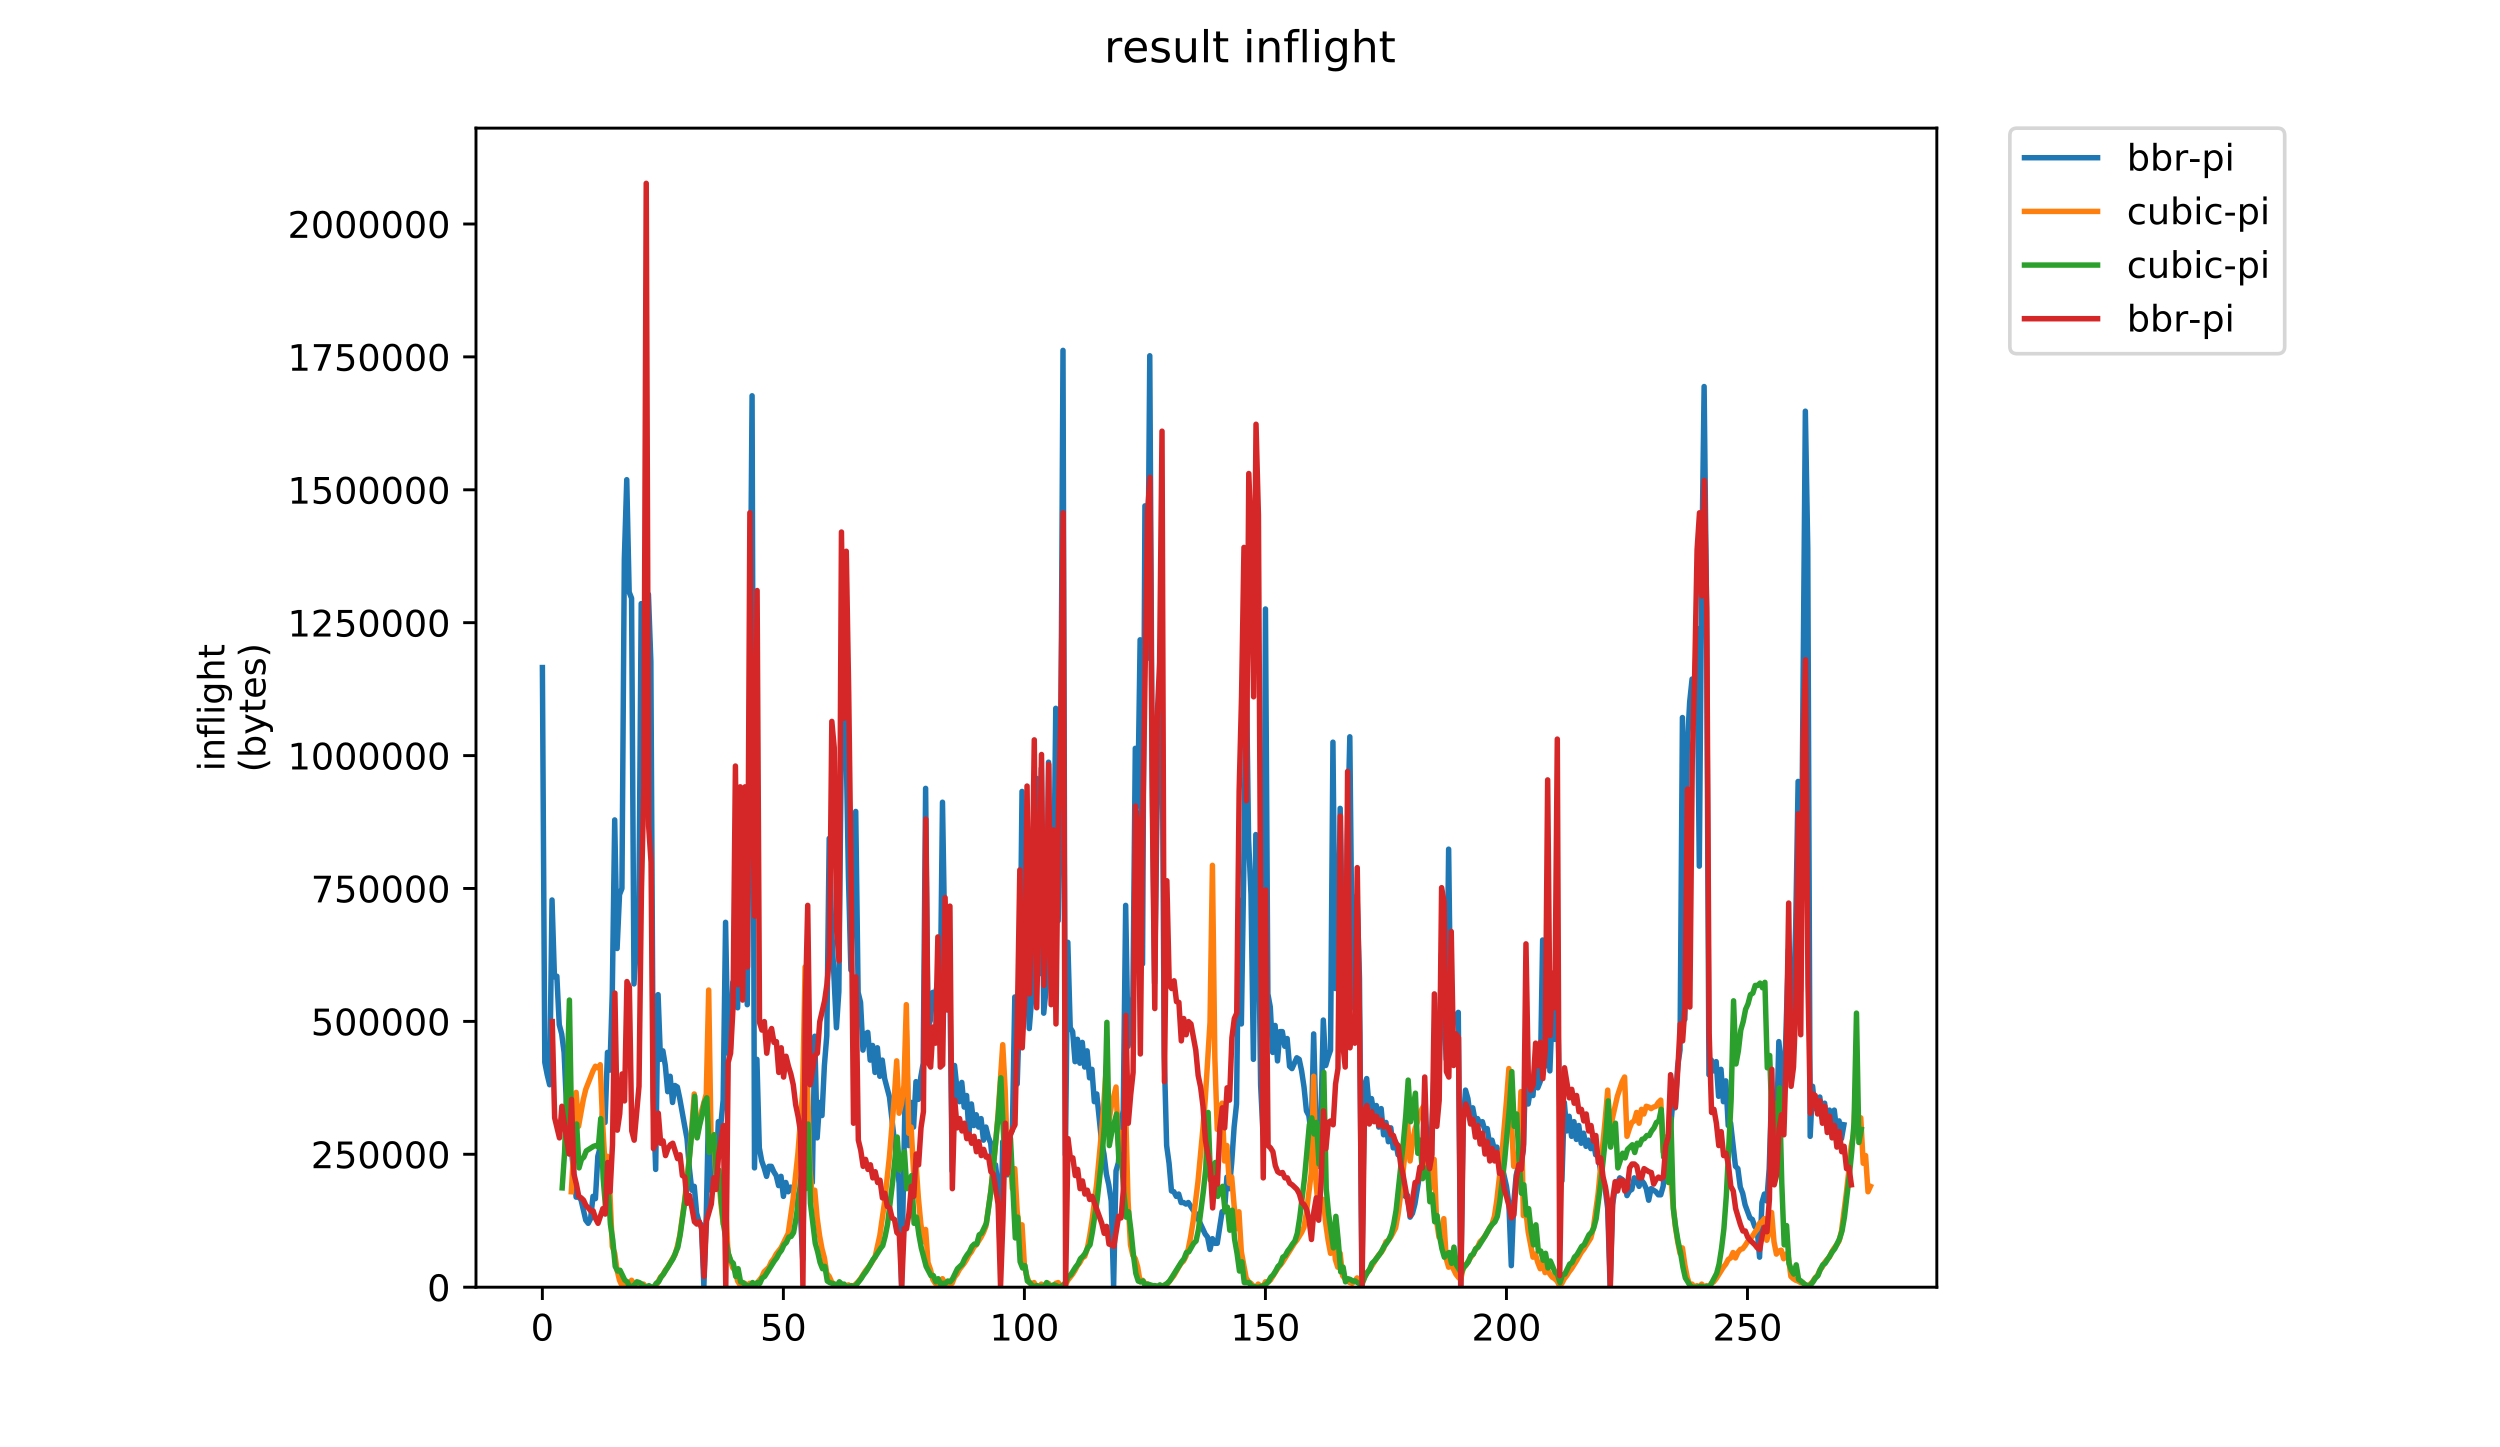 <?xml version="1.0" encoding="utf-8" standalone="no"?>
<!DOCTYPE svg PUBLIC "-//W3C//DTD SVG 1.1//EN"
  "http://www.w3.org/Graphics/SVG/1.1/DTD/svg11.dtd">
<!-- Created with matplotlib (https://matplotlib.org/) -->
<svg height="396pt" version="1.1" viewBox="0 0 684 396" width="684pt" xmlns="http://www.w3.org/2000/svg" xmlns:xlink="http://www.w3.org/1999/xlink">
 <defs>
  <style type="text/css">
*{stroke-linecap:butt;stroke-linejoin:round;}
  </style>
 </defs>
 <g id="figure_1">
  <g id="patch_1">
   <path d="M 0 396 
L 684 396 
L 684 0 
L 0 0 
z
" style="fill:#ffffff;"/>
  </g>
  <g id="axes_1">
   <g id="patch_2">
    <path d="M 130.23 352.174 
L 529.913 352.174 
L 529.913 35.062 
L 130.23 35.062 
z
" style="fill:#ffffff;"/>
   </g>
   <g id="matplotlib.axis_1">
    <g id="xtick_1">
     <g id="line2d_1">
      <defs>
       <path d="M 0 0 
L 0 3.5 
" id="m828813e32d" style="stroke:#000000;stroke-width:0.8;"/>
      </defs>
      <g>
       <use style="stroke:#000000;stroke-width:0.8;" x="148.388" xlink:href="#m828813e32d" y="352.174"/>
      </g>
     </g>
     <g id="text_1">
      <!-- 0 -->
      <defs>
       <path d="M 31.781 66.406 
Q 24.172 66.406 20.328 58.906 
Q 16.5 51.422 16.5 36.375 
Q 16.5 21.391 20.328 13.891 
Q 24.172 6.391 31.781 6.391 
Q 39.453 6.391 43.281 13.891 
Q 47.125 21.391 47.125 36.375 
Q 47.125 51.422 43.281 58.906 
Q 39.453 66.406 31.781 66.406 
z
M 31.781 74.219 
Q 44.047 74.219 50.516 64.516 
Q 56.984 54.828 56.984 36.375 
Q 56.984 17.969 50.516 8.266 
Q 44.047 -1.422 31.781 -1.422 
Q 19.531 -1.422 13.062 8.266 
Q 6.594 17.969 6.594 36.375 
Q 6.594 54.828 13.062 64.516 
Q 19.531 74.219 31.781 74.219 
z
" id="DejaVuSans-48"/>
      </defs>
      <g transform="translate(145.207 366.773)scale(0.1 -0.1)">
       <use xlink:href="#DejaVuSans-48"/>
      </g>
     </g>
    </g>
    <g id="xtick_2">
     <g id="line2d_2">
      <g>
       <use style="stroke:#000000;stroke-width:0.8;" x="214.332" xlink:href="#m828813e32d" y="352.174"/>
      </g>
     </g>
     <g id="text_2">
      <!-- 50 -->
      <defs>
       <path d="M 10.797 72.906 
L 49.516 72.906 
L 49.516 64.594 
L 19.828 64.594 
L 19.828 46.734 
Q 21.969 47.469 24.109 47.828 
Q 26.266 48.188 28.422 48.188 
Q 40.625 48.188 47.75 41.5 
Q 54.891 34.812 54.891 23.391 
Q 54.891 11.625 47.562 5.094 
Q 40.234 -1.422 26.906 -1.422 
Q 22.312 -1.422 17.547 -0.641 
Q 12.797 0.141 7.719 1.703 
L 7.719 11.625 
Q 12.109 9.234 16.797 8.062 
Q 21.484 6.891 26.703 6.891 
Q 35.156 6.891 40.078 11.328 
Q 45.016 15.766 45.016 23.391 
Q 45.016 31 40.078 35.438 
Q 35.156 39.891 26.703 39.891 
Q 22.75 39.891 18.812 39.016 
Q 14.891 38.141 10.797 36.281 
z
" id="DejaVuSans-53"/>
      </defs>
      <g transform="translate(207.97 366.773)scale(0.1 -0.1)">
       <use xlink:href="#DejaVuSans-53"/>
       <use x="63.623" xlink:href="#DejaVuSans-48"/>
      </g>
     </g>
    </g>
    <g id="xtick_3">
     <g id="line2d_3">
      <g>
       <use style="stroke:#000000;stroke-width:0.8;" x="280.276" xlink:href="#m828813e32d" y="352.174"/>
      </g>
     </g>
     <g id="text_3">
      <!-- 100 -->
      <defs>
       <path d="M 12.406 8.297 
L 28.516 8.297 
L 28.516 63.922 
L 10.984 60.406 
L 10.984 69.391 
L 28.422 72.906 
L 38.281 72.906 
L 38.281 8.297 
L 54.391 8.297 
L 54.391 0 
L 12.406 0 
z
" id="DejaVuSans-49"/>
      </defs>
      <g transform="translate(270.732 366.773)scale(0.1 -0.1)">
       <use xlink:href="#DejaVuSans-49"/>
       <use x="63.623" xlink:href="#DejaVuSans-48"/>
       <use x="127.246" xlink:href="#DejaVuSans-48"/>
      </g>
     </g>
    </g>
    <g id="xtick_4">
     <g id="line2d_4">
      <g>
       <use style="stroke:#000000;stroke-width:0.8;" x="346.22" xlink:href="#m828813e32d" y="352.174"/>
      </g>
     </g>
     <g id="text_4">
      <!-- 150 -->
      <g transform="translate(336.676 366.773)scale(0.1 -0.1)">
       <use xlink:href="#DejaVuSans-49"/>
       <use x="63.623" xlink:href="#DejaVuSans-53"/>
       <use x="127.246" xlink:href="#DejaVuSans-48"/>
      </g>
     </g>
    </g>
    <g id="xtick_5">
     <g id="line2d_5">
      <g>
       <use style="stroke:#000000;stroke-width:0.8;" x="412.164" xlink:href="#m828813e32d" y="352.174"/>
      </g>
     </g>
     <g id="text_5">
      <!-- 200 -->
      <defs>
       <path d="M 19.188 8.297 
L 53.609 8.297 
L 53.609 0 
L 7.328 0 
L 7.328 8.297 
Q 12.938 14.109 22.625 23.891 
Q 32.328 33.688 34.812 36.531 
Q 39.547 41.844 41.422 45.531 
Q 43.312 49.219 43.312 52.781 
Q 43.312 58.594 39.234 62.25 
Q 35.156 65.922 28.609 65.922 
Q 23.969 65.922 18.812 64.312 
Q 13.672 62.703 7.812 59.422 
L 7.812 69.391 
Q 13.766 71.781 18.938 73 
Q 24.125 74.219 28.422 74.219 
Q 39.75 74.219 46.484 68.547 
Q 53.219 62.891 53.219 53.422 
Q 53.219 48.922 51.531 44.891 
Q 49.859 40.875 45.406 35.406 
Q 44.188 33.984 37.641 27.219 
Q 31.109 20.453 19.188 8.297 
z
" id="DejaVuSans-50"/>
      </defs>
      <g transform="translate(402.62 366.773)scale(0.1 -0.1)">
       <use xlink:href="#DejaVuSans-50"/>
       <use x="63.623" xlink:href="#DejaVuSans-48"/>
       <use x="127.246" xlink:href="#DejaVuSans-48"/>
      </g>
     </g>
    </g>
    <g id="xtick_6">
     <g id="line2d_6">
      <g>
       <use style="stroke:#000000;stroke-width:0.8;" x="478.108" xlink:href="#m828813e32d" y="352.174"/>
      </g>
     </g>
     <g id="text_6">
      <!-- 250 -->
      <g transform="translate(468.564 366.773)scale(0.1 -0.1)">
       <use xlink:href="#DejaVuSans-50"/>
       <use x="63.623" xlink:href="#DejaVuSans-53"/>
       <use x="127.246" xlink:href="#DejaVuSans-48"/>
      </g>
     </g>
    </g>
   </g>
   <g id="matplotlib.axis_2">
    <g id="ytick_1">
     <g id="line2d_7">
      <defs>
       <path d="M 0 0 
L -3.5 0 
" id="m25e7b6bbd0" style="stroke:#000000;stroke-width:0.8;"/>
      </defs>
      <g>
       <use style="stroke:#000000;stroke-width:0.8;" x="130.23" xlink:href="#m25e7b6bbd0" y="352.174"/>
      </g>
     </g>
     <g id="text_7">
      <!-- 0 -->
      <g transform="translate(116.868 355.973)scale(0.1 -0.1)">
       <use xlink:href="#DejaVuSans-48"/>
      </g>
     </g>
    </g>
    <g id="ytick_2">
     <g id="line2d_8">
      <g>
       <use style="stroke:#000000;stroke-width:0.8;" x="130.23" xlink:href="#m25e7b6bbd0" y="315.812"/>
      </g>
     </g>
     <g id="text_8">
      <!-- 250000 -->
      <g transform="translate(85.055 319.612)scale(0.1 -0.1)">
       <use xlink:href="#DejaVuSans-50"/>
       <use x="63.623" xlink:href="#DejaVuSans-53"/>
       <use x="127.246" xlink:href="#DejaVuSans-48"/>
       <use x="190.869" xlink:href="#DejaVuSans-48"/>
       <use x="254.492" xlink:href="#DejaVuSans-48"/>
       <use x="318.115" xlink:href="#DejaVuSans-48"/>
      </g>
     </g>
    </g>
    <g id="ytick_3">
     <g id="line2d_9">
      <g>
       <use style="stroke:#000000;stroke-width:0.8;" x="130.23" xlink:href="#m25e7b6bbd0" y="279.451"/>
      </g>
     </g>
     <g id="text_9">
      <!-- 500000 -->
      <g transform="translate(85.055 283.25)scale(0.1 -0.1)">
       <use xlink:href="#DejaVuSans-53"/>
       <use x="63.623" xlink:href="#DejaVuSans-48"/>
       <use x="127.246" xlink:href="#DejaVuSans-48"/>
       <use x="190.869" xlink:href="#DejaVuSans-48"/>
       <use x="254.492" xlink:href="#DejaVuSans-48"/>
       <use x="318.115" xlink:href="#DejaVuSans-48"/>
      </g>
     </g>
    </g>
    <g id="ytick_4">
     <g id="line2d_10">
      <g>
       <use style="stroke:#000000;stroke-width:0.8;" x="130.23" xlink:href="#m25e7b6bbd0" y="243.089"/>
      </g>
     </g>
     <g id="text_10">
      <!-- 750000 -->
      <defs>
       <path d="M 8.203 72.906 
L 55.078 72.906 
L 55.078 68.703 
L 28.609 0 
L 18.312 0 
L 43.219 64.594 
L 8.203 64.594 
z
" id="DejaVuSans-55"/>
      </defs>
      <g transform="translate(85.055 246.888)scale(0.1 -0.1)">
       <use xlink:href="#DejaVuSans-55"/>
       <use x="63.623" xlink:href="#DejaVuSans-53"/>
       <use x="127.246" xlink:href="#DejaVuSans-48"/>
       <use x="190.869" xlink:href="#DejaVuSans-48"/>
       <use x="254.492" xlink:href="#DejaVuSans-48"/>
       <use x="318.115" xlink:href="#DejaVuSans-48"/>
      </g>
     </g>
    </g>
    <g id="ytick_5">
     <g id="line2d_11">
      <g>
       <use style="stroke:#000000;stroke-width:0.8;" x="130.23" xlink:href="#m25e7b6bbd0" y="206.727"/>
      </g>
     </g>
     <g id="text_11">
      <!-- 1000000 -->
      <g transform="translate(78.693 210.526)scale(0.1 -0.1)">
       <use xlink:href="#DejaVuSans-49"/>
       <use x="63.623" xlink:href="#DejaVuSans-48"/>
       <use x="127.246" xlink:href="#DejaVuSans-48"/>
       <use x="190.869" xlink:href="#DejaVuSans-48"/>
       <use x="254.492" xlink:href="#DejaVuSans-48"/>
       <use x="318.115" xlink:href="#DejaVuSans-48"/>
       <use x="381.738" xlink:href="#DejaVuSans-48"/>
      </g>
     </g>
    </g>
    <g id="ytick_6">
     <g id="line2d_12">
      <g>
       <use style="stroke:#000000;stroke-width:0.8;" x="130.23" xlink:href="#m25e7b6bbd0" y="170.365"/>
      </g>
     </g>
     <g id="text_12">
      <!-- 1250000 -->
      <g transform="translate(78.693 174.164)scale(0.1 -0.1)">
       <use xlink:href="#DejaVuSans-49"/>
       <use x="63.623" xlink:href="#DejaVuSans-50"/>
       <use x="127.246" xlink:href="#DejaVuSans-53"/>
       <use x="190.869" xlink:href="#DejaVuSans-48"/>
       <use x="254.492" xlink:href="#DejaVuSans-48"/>
       <use x="318.115" xlink:href="#DejaVuSans-48"/>
       <use x="381.738" xlink:href="#DejaVuSans-48"/>
      </g>
     </g>
    </g>
    <g id="ytick_7">
     <g id="line2d_13">
      <g>
       <use style="stroke:#000000;stroke-width:0.8;" x="130.23" xlink:href="#m25e7b6bbd0" y="134.003"/>
      </g>
     </g>
     <g id="text_13">
      <!-- 1500000 -->
      <g transform="translate(78.693 137.803)scale(0.1 -0.1)">
       <use xlink:href="#DejaVuSans-49"/>
       <use x="63.623" xlink:href="#DejaVuSans-53"/>
       <use x="127.246" xlink:href="#DejaVuSans-48"/>
       <use x="190.869" xlink:href="#DejaVuSans-48"/>
       <use x="254.492" xlink:href="#DejaVuSans-48"/>
       <use x="318.115" xlink:href="#DejaVuSans-48"/>
       <use x="381.738" xlink:href="#DejaVuSans-48"/>
      </g>
     </g>
    </g>
    <g id="ytick_8">
     <g id="line2d_14">
      <g>
       <use style="stroke:#000000;stroke-width:0.8;" x="130.23" xlink:href="#m25e7b6bbd0" y="97.642"/>
      </g>
     </g>
     <g id="text_14">
      <!-- 1750000 -->
      <g transform="translate(78.693 101.441)scale(0.1 -0.1)">
       <use xlink:href="#DejaVuSans-49"/>
       <use x="63.623" xlink:href="#DejaVuSans-55"/>
       <use x="127.246" xlink:href="#DejaVuSans-53"/>
       <use x="190.869" xlink:href="#DejaVuSans-48"/>
       <use x="254.492" xlink:href="#DejaVuSans-48"/>
       <use x="318.115" xlink:href="#DejaVuSans-48"/>
       <use x="381.738" xlink:href="#DejaVuSans-48"/>
      </g>
     </g>
    </g>
    <g id="ytick_9">
     <g id="line2d_15">
      <g>
       <use style="stroke:#000000;stroke-width:0.8;" x="130.23" xlink:href="#m25e7b6bbd0" y="61.28"/>
      </g>
     </g>
     <g id="text_15">
      <!-- 2000000 -->
      <g transform="translate(78.693 65.079)scale(0.1 -0.1)">
       <use xlink:href="#DejaVuSans-50"/>
       <use x="63.623" xlink:href="#DejaVuSans-48"/>
       <use x="127.246" xlink:href="#DejaVuSans-48"/>
       <use x="190.869" xlink:href="#DejaVuSans-48"/>
       <use x="254.492" xlink:href="#DejaVuSans-48"/>
       <use x="318.115" xlink:href="#DejaVuSans-48"/>
       <use x="381.738" xlink:href="#DejaVuSans-48"/>
      </g>
     </g>
    </g>
    <g id="text_16">
     <!-- inflight -->
     <defs>
      <path d="M 9.422 54.688 
L 18.406 54.688 
L 18.406 0 
L 9.422 0 
z
M 9.422 75.984 
L 18.406 75.984 
L 18.406 64.594 
L 9.422 64.594 
z
" id="DejaVuSans-105"/>
      <path d="M 54.891 33.016 
L 54.891 0 
L 45.906 0 
L 45.906 32.719 
Q 45.906 40.484 42.875 44.328 
Q 39.844 48.188 33.797 48.188 
Q 26.516 48.188 22.312 43.547 
Q 18.109 38.922 18.109 30.906 
L 18.109 0 
L 9.078 0 
L 9.078 54.688 
L 18.109 54.688 
L 18.109 46.188 
Q 21.344 51.125 25.703 53.562 
Q 30.078 56 35.797 56 
Q 45.219 56 50.047 50.172 
Q 54.891 44.344 54.891 33.016 
z
" id="DejaVuSans-110"/>
      <path d="M 37.109 75.984 
L 37.109 68.5 
L 28.516 68.5 
Q 23.688 68.5 21.797 66.547 
Q 19.922 64.594 19.922 59.516 
L 19.922 54.688 
L 34.719 54.688 
L 34.719 47.703 
L 19.922 47.703 
L 19.922 0 
L 10.891 0 
L 10.891 47.703 
L 2.297 47.703 
L 2.297 54.688 
L 10.891 54.688 
L 10.891 58.5 
Q 10.891 67.625 15.141 71.797 
Q 19.391 75.984 28.609 75.984 
z
" id="DejaVuSans-102"/>
      <path d="M 9.422 75.984 
L 18.406 75.984 
L 18.406 0 
L 9.422 0 
z
" id="DejaVuSans-108"/>
      <path d="M 45.406 27.984 
Q 45.406 37.75 41.375 43.109 
Q 37.359 48.484 30.078 48.484 
Q 22.859 48.484 18.828 43.109 
Q 14.797 37.75 14.797 27.984 
Q 14.797 18.266 18.828 12.891 
Q 22.859 7.516 30.078 7.516 
Q 37.359 7.516 41.375 12.891 
Q 45.406 18.266 45.406 27.984 
z
M 54.391 6.781 
Q 54.391 -7.172 48.188 -13.984 
Q 42 -20.797 29.203 -20.797 
Q 24.469 -20.797 20.266 -20.094 
Q 16.062 -19.391 12.109 -17.922 
L 12.109 -9.188 
Q 16.062 -11.328 19.922 -12.344 
Q 23.781 -13.375 27.781 -13.375 
Q 36.625 -13.375 41.016 -8.766 
Q 45.406 -4.156 45.406 5.172 
L 45.406 9.625 
Q 42.625 4.781 38.281 2.391 
Q 33.938 0 27.875 0 
Q 17.828 0 11.672 7.656 
Q 5.516 15.328 5.516 27.984 
Q 5.516 40.672 11.672 48.328 
Q 17.828 56 27.875 56 
Q 33.938 56 38.281 53.609 
Q 42.625 51.219 45.406 46.391 
L 45.406 54.688 
L 54.391 54.688 
z
" id="DejaVuSans-103"/>
      <path d="M 54.891 33.016 
L 54.891 0 
L 45.906 0 
L 45.906 32.719 
Q 45.906 40.484 42.875 44.328 
Q 39.844 48.188 33.797 48.188 
Q 26.516 48.188 22.312 43.547 
Q 18.109 38.922 18.109 30.906 
L 18.109 0 
L 9.078 0 
L 9.078 75.984 
L 18.109 75.984 
L 18.109 46.188 
Q 21.344 51.125 25.703 53.562 
Q 30.078 56 35.797 56 
Q 45.219 56 50.047 50.172 
Q 54.891 44.344 54.891 33.016 
z
" id="DejaVuSans-104"/>
      <path d="M 18.312 70.219 
L 18.312 54.688 
L 36.812 54.688 
L 36.812 47.703 
L 18.312 47.703 
L 18.312 18.016 
Q 18.312 11.328 20.141 9.422 
Q 21.969 7.516 27.594 7.516 
L 36.812 7.516 
L 36.812 0 
L 27.594 0 
Q 17.188 0 13.234 3.875 
Q 9.281 7.766 9.281 18.016 
L 9.281 47.703 
L 2.688 47.703 
L 2.688 54.688 
L 9.281 54.688 
L 9.281 70.219 
z
" id="DejaVuSans-116"/>
     </defs>
     <g transform="translate(61.415 211.018)rotate(-90)scale(0.1 -0.1)">
      <use xlink:href="#DejaVuSans-105"/>
      <use x="27.783" xlink:href="#DejaVuSans-110"/>
      <use x="91.162" xlink:href="#DejaVuSans-102"/>
      <use x="126.367" xlink:href="#DejaVuSans-108"/>
      <use x="154.15" xlink:href="#DejaVuSans-105"/>
      <use x="181.934" xlink:href="#DejaVuSans-103"/>
      <use x="245.41" xlink:href="#DejaVuSans-104"/>
      <use x="308.789" xlink:href="#DejaVuSans-116"/>
     </g>
     <!-- (bytes) -->
     <defs>
      <path d="M 31 75.875 
Q 24.469 64.656 21.281 53.656 
Q 18.109 42.672 18.109 31.391 
Q 18.109 20.125 21.312 9.062 
Q 24.516 -2 31 -13.188 
L 23.188 -13.188 
Q 15.875 -1.703 12.234 9.375 
Q 8.594 20.453 8.594 31.391 
Q 8.594 42.281 12.203 53.312 
Q 15.828 64.359 23.188 75.875 
z
" id="DejaVuSans-40"/>
      <path d="M 48.688 27.297 
Q 48.688 37.203 44.609 42.844 
Q 40.531 48.484 33.406 48.484 
Q 26.266 48.484 22.188 42.844 
Q 18.109 37.203 18.109 27.297 
Q 18.109 17.391 22.188 11.75 
Q 26.266 6.109 33.406 6.109 
Q 40.531 6.109 44.609 11.75 
Q 48.688 17.391 48.688 27.297 
z
M 18.109 46.391 
Q 20.953 51.266 25.266 53.625 
Q 29.594 56 35.594 56 
Q 45.562 56 51.781 48.094 
Q 58.016 40.188 58.016 27.297 
Q 58.016 14.406 51.781 6.484 
Q 45.562 -1.422 35.594 -1.422 
Q 29.594 -1.422 25.266 0.953 
Q 20.953 3.328 18.109 8.203 
L 18.109 0 
L 9.078 0 
L 9.078 75.984 
L 18.109 75.984 
z
" id="DejaVuSans-98"/>
      <path d="M 32.172 -5.078 
Q 28.375 -14.844 24.75 -17.812 
Q 21.141 -20.797 15.094 -20.797 
L 7.906 -20.797 
L 7.906 -13.281 
L 13.188 -13.281 
Q 16.891 -13.281 18.938 -11.516 
Q 21 -9.766 23.484 -3.219 
L 25.094 0.875 
L 2.984 54.688 
L 12.5 54.688 
L 29.594 11.922 
L 46.688 54.688 
L 56.203 54.688 
z
" id="DejaVuSans-121"/>
      <path d="M 56.203 29.594 
L 56.203 25.203 
L 14.891 25.203 
Q 15.484 15.922 20.484 11.062 
Q 25.484 6.203 34.422 6.203 
Q 39.594 6.203 44.453 7.469 
Q 49.312 8.734 54.109 11.281 
L 54.109 2.781 
Q 49.266 0.734 44.188 -0.344 
Q 39.109 -1.422 33.891 -1.422 
Q 20.797 -1.422 13.156 6.188 
Q 5.516 13.812 5.516 26.812 
Q 5.516 40.234 12.766 48.109 
Q 20.016 56 32.328 56 
Q 43.359 56 49.781 48.891 
Q 56.203 41.797 56.203 29.594 
z
M 47.219 32.234 
Q 47.125 39.594 43.094 43.984 
Q 39.062 48.391 32.422 48.391 
Q 24.906 48.391 20.391 44.141 
Q 15.875 39.891 15.188 32.172 
z
" id="DejaVuSans-101"/>
      <path d="M 44.281 53.078 
L 44.281 44.578 
Q 40.484 46.531 36.375 47.5 
Q 32.281 48.484 27.875 48.484 
Q 21.188 48.484 17.844 46.438 
Q 14.5 44.391 14.5 40.281 
Q 14.5 37.156 16.891 35.375 
Q 19.281 33.594 26.516 31.984 
L 29.594 31.297 
Q 39.156 29.25 43.188 25.516 
Q 47.219 21.781 47.219 15.094 
Q 47.219 7.469 41.188 3.016 
Q 35.156 -1.422 24.609 -1.422 
Q 20.219 -1.422 15.453 -0.562 
Q 10.688 0.297 5.422 2 
L 5.422 11.281 
Q 10.406 8.688 15.234 7.391 
Q 20.062 6.109 24.812 6.109 
Q 31.156 6.109 34.562 8.281 
Q 37.984 10.453 37.984 14.406 
Q 37.984 18.062 35.516 20.016 
Q 33.062 21.969 24.703 23.781 
L 21.578 24.516 
Q 13.234 26.266 9.516 29.906 
Q 5.812 33.547 5.812 39.891 
Q 5.812 47.609 11.281 51.797 
Q 16.75 56 26.812 56 
Q 31.781 56 36.172 55.266 
Q 40.578 54.547 44.281 53.078 
z
" id="DejaVuSans-115"/>
      <path d="M 8.016 75.875 
L 15.828 75.875 
Q 23.141 64.359 26.781 53.312 
Q 30.422 42.281 30.422 31.391 
Q 30.422 20.453 26.781 9.375 
Q 23.141 -1.703 15.828 -13.188 
L 8.016 -13.188 
Q 14.5 -2 17.703 9.062 
Q 20.906 20.125 20.906 31.391 
Q 20.906 42.672 17.703 53.656 
Q 14.5 64.656 8.016 75.875 
z
" id="DejaVuSans-41"/>
     </defs>
     <g transform="translate(72.613 211.295)rotate(-90)scale(0.1 -0.1)">
      <use xlink:href="#DejaVuSans-40"/>
      <use x="39.014" xlink:href="#DejaVuSans-98"/>
      <use x="102.49" xlink:href="#DejaVuSans-121"/>
      <use x="161.67" xlink:href="#DejaVuSans-116"/>
      <use x="200.879" xlink:href="#DejaVuSans-101"/>
      <use x="262.402" xlink:href="#DejaVuSans-115"/>
      <use x="314.502" xlink:href="#DejaVuSans-41"/>
     </g>
    </g>
   </g>
   <g id="line2d_16">
    <path clip-path="url(#pf90d8b4032)" d="M 148.398 182.635 
L 149.057 290.677 
L 149.716 294.047 
L 150.376 296.784 
L 151.035 246.239 
L 151.695 267.299 
L 152.354 267.089 
L 153.014 280.357 
L 153.673 282.884 
L 154.333 287.939 
L 154.992 302.471 
L 155.651 313.212 
L 156.311 314.265 
L 157.63 327.533 
L 158.289 327.533 
L 158.949 328.165 
L 160.267 333.851 
L 160.927 334.694 
L 161.586 333.43 
L 162.246 327.322 
L 162.905 327.954 
L 163.565 316.371 
L 164.224 313.844 
L 164.884 303.945 
L 165.543 307.104 
L 166.202 287.939 
L 166.862 292.783 
L 167.521 271.512 
L 168.181 224.335 
L 168.84 259.507 
L 169.5 244.764 
L 170.159 243.079 
L 170.818 152.94 
L 171.478 131.247 
L 172.137 161.996 
L 172.797 163.68 
L 173.456 269.195 
L 174.116 258.664 
L 174.775 250.661 
L 175.435 165.155 
L 176.094 190.638 
L 177.413 162.627 
L 178.072 180.95 
L 178.732 300.154 
L 179.391 319.951 
L 180.051 272.143 
L 180.71 289.834 
L 181.369 287.518 
L 182.029 291.519 
L 182.688 298.68 
L 183.348 294.468 
L 184.007 301.628 
L 184.667 296.995 
L 185.326 297.416 
L 185.986 300.575 
L 187.304 307.947 
L 187.964 311.527 
L 188.623 319.741 
L 189.283 325.638 
L 189.942 324.585 
L 190.602 331.956 
L 191.261 334.273 
L 191.921 335.326 
L 192.58 351.964 
L 193.239 332.377 
L 193.899 302.26 
L 194.558 325.638 
L 195.218 318.898 
L 195.877 323.11 
L 196.537 306.894 
L 197.196 307.947 
L 197.855 300.997 
L 198.515 252.346 
L 199.174 288.149 
L 199.834 287.096 
L 200.493 268.774 
L 201.153 275.302 
L 201.812 275.724 
L 202.472 236.972 
L 203.131 264.561 
L 203.79 233.602 
L 204.45 274.881 
L 205.769 108.291 
L 206.428 319.53 
L 207.088 289.834 
L 207.747 314.054 
L 208.406 317.635 
L 209.066 319.53 
L 209.725 321.847 
L 210.385 319.109 
L 211.044 319.109 
L 211.704 320.583 
L 212.363 321.636 
L 213.023 324.374 
L 213.682 321.847 
L 214.341 327.322 
L 215.001 323.532 
L 215.66 326.059 
L 216.32 324.795 
L 216.979 325.638 
L 217.639 327.744 
L 218.298 330.903 
L 218.957 330.903 
L 219.617 344.592 
L 220.276 303.524 
L 220.936 324.585 
L 221.595 322.9 
L 222.255 323.532 
L 222.914 283.516 
L 223.574 311.316 
L 224.233 301.628 
L 224.892 305.209 
L 225.552 291.519 
L 226.211 283.306 
L 226.871 229.39 
L 227.53 253.82 
L 228.849 281.199 
L 229.508 271.301 
L 230.168 205.381 
L 230.827 166.208 
L 232.146 240.342 
L 232.806 265.404 
L 234.125 222.019 
L 234.784 271.512 
L 235.443 274.249 
L 236.103 287.307 
L 236.762 282.884 
L 237.422 282.463 
L 238.081 290.045 
L 238.741 286.043 
L 239.4 293.415 
L 240.06 286.675 
L 240.719 294.468 
L 241.378 290.045 
L 242.038 295.1 
L 243.357 300.154 
L 245.994 323.742 
L 246.654 351.964 
L 247.973 281.831 
L 248.632 313.422 
L 249.292 301.628 
L 249.951 308.368 
L 250.611 295.942 
L 251.27 300.786 
L 251.929 294.678 
L 252.589 290.887 
L 253.248 215.701 
L 253.908 281.199 
L 254.567 279.093 
L 255.227 271.512 
L 255.886 272.354 
L 256.545 268.774 
L 257.205 277.619 
L 257.864 219.491 
L 258.524 259.086 
L 259.183 269.827 
L 259.843 265.614 
L 260.502 320.372 
L 261.162 291.519 
L 261.821 297.837 
L 262.48 301.418 
L 263.14 296.153 
L 263.799 302.892 
L 264.459 299.733 
L 265.118 310.053 
L 265.778 302.05 
L 266.437 307.947 
L 267.096 304.998 
L 267.756 308.368 
L 268.415 306.051 
L 269.075 311.948 
L 269.734 308.368 
L 270.394 311.106 
L 271.053 312.791 
L 271.713 319.741 
L 272.372 318.688 
L 273.031 324.585 
L 273.691 343.96 
L 274.35 312.369 
L 275.01 320.372 
L 275.669 321.425 
L 276.329 310.474 
L 276.988 309.21 
L 277.648 272.775 
L 278.307 296.574 
L 278.966 275.934 
L 279.626 216.543 
L 280.285 267.089 
L 280.945 264.772 
L 281.604 281.41 
L 282.264 273.196 
L 282.923 249.398 
L 283.582 212.963 
L 284.242 266.457 
L 284.901 210.225 
L 285.561 277.198 
L 286.22 270.458 
L 286.88 208.54 
L 287.539 267.299 
L 288.199 251.293 
L 288.858 193.797 
L 289.517 251.925 
L 290.177 216.754 
L 290.836 95.865 
L 291.496 315.95 
L 292.155 257.822 
L 292.815 281.199 
L 293.474 282.252 
L 294.133 290.466 
L 294.793 284.359 
L 295.452 290.887 
L 296.112 285.201 
L 296.771 291.94 
L 297.431 287.518 
L 298.09 294.889 
L 298.75 292.572 
L 299.409 301.418 
L 300.068 299.312 
L 301.387 312.369 
L 302.047 315.739 
L 302.706 321.215 
L 303.366 324.163 
L 304.025 328.586 
L 304.684 351.964 
L 305.344 320.372 
L 306.003 318.056 
L 306.663 307.947 
L 307.322 303.734 
L 307.982 247.713 
L 308.641 286.254 
L 309.301 281.199 
L 309.96 272.565 
L 310.619 204.749 
L 311.279 220.544 
L 311.938 175.053 
L 312.598 263.719 
L 313.257 138.408 
L 313.917 180.108 
L 314.576 97.339 
L 315.236 210.225 
L 315.895 268.984 
L 316.554 222.44 
L 317.214 187.479 
L 317.873 182.214 
L 318.533 288.571 
L 319.192 313.422 
L 319.852 318.266 
L 320.511 325.848 
L 321.17 326.059 
L 321.83 327.322 
L 322.489 326.691 
L 323.149 329.007 
L 323.808 329.007 
L 324.468 329.429 
L 325.127 329.007 
L 326.446 331.113 
L 327.105 331.956 
L 329.743 337.642 
L 330.403 338.485 
L 331.062 341.854 
L 331.721 338.906 
L 332.381 340.17 
L 333.04 340.17 
L 334.359 331.535 
L 335.019 331.535 
L 335.678 322.057 
L 336.338 325.216 
L 336.997 318.056 
L 337.656 308.368 
L 338.316 302.05 
L 338.975 246.239 
L 339.635 280.146 
L 340.294 238.025 
L 340.954 181.161 
L 341.613 229.811 
L 342.272 244.764 
L 342.932 289.834 
L 343.591 228.337 
L 344.251 246.239 
L 344.91 296.995 
L 345.57 310.263 
L 346.229 166.629 
L 346.889 271.933 
L 347.548 275.513 
L 348.207 287.939 
L 348.867 280.568 
L 349.526 290.256 
L 350.186 282.252 
L 350.845 282.252 
L 351.505 286.254 
L 352.164 284.148 
L 352.824 291.73 
L 353.483 292.362 
L 354.802 289.413 
L 355.461 289.834 
L 356.121 292.993 
L 356.78 297.416 
L 357.44 303.945 
L 358.099 305.209 
L 358.758 310.263 
L 359.418 282.884 
L 360.077 308.157 
L 360.737 319.109 
L 361.396 306.262 
L 362.056 279.093 
L 362.715 291.519 
L 363.375 289.203 
L 364.034 287.307 
L 364.693 203.064 
L 365.353 270.458 
L 366.012 267.931 
L 366.672 221.176 
L 367.331 260.56 
L 367.991 274.039 
L 368.65 229.39 
L 369.309 201.59 
L 369.969 265.614 
L 370.628 275.934 
L 371.288 244.975 
L 371.947 267.51 
L 372.607 351.964 
L 373.266 296.995 
L 373.926 295.1 
L 374.585 302.892 
L 375.244 300.575 
L 375.904 304.787 
L 376.563 302.471 
L 377.223 308.368 
L 377.882 303.313 
L 378.542 310.474 
L 379.201 307.104 
L 379.86 312.369 
L 380.52 308.578 
L 381.179 314.054 
L 381.839 312.369 
L 382.498 315.95 
L 383.158 316.16 
L 384.477 327.322 
L 385.136 327.112 
L 385.795 333.009 
L 386.455 331.956 
L 387.114 329.429 
L 388.433 321.215 
L 389.093 320.372 
L 389.752 319.109 
L 390.412 316.371 
L 391.071 315.318 
L 391.73 308.578 
L 392.39 292.783 
L 393.049 304.787 
L 393.709 295.1 
L 394.368 260.981 
L 395.687 289.834 
L 396.346 232.339 
L 397.006 285.622 
L 397.665 278.462 
L 398.325 277.83 
L 398.984 276.987 
L 399.644 352.174 
L 400.303 307.736 
L 400.963 298.259 
L 401.622 300.575 
L 402.281 305.841 
L 402.941 303.103 
L 403.6 306.683 
L 404.26 306.051 
L 404.919 307.525 
L 405.579 306.894 
L 406.238 309.21 
L 406.897 308.789 
L 407.557 313.001 
L 408.216 311.948 
L 408.876 314.475 
L 409.535 313.844 
L 410.195 316.792 
L 410.854 318.688 
L 412.173 324.585 
L 412.832 329.429 
L 413.492 346.277 
L 414.151 329.218 
L 414.811 321.636 
L 415.47 318.688 
L 416.13 318.266 
L 416.789 314.686 
L 417.448 291.309 
L 418.108 302.05 
L 418.767 297.837 
L 419.427 299.733 
L 420.086 290.045 
L 420.746 297.627 
L 421.405 295.942 
L 422.065 257.19 
L 422.724 291.73 
L 423.383 243.079 
L 424.043 292.993 
L 424.702 276.355 
L 425.362 284.359 
L 426.021 268.352 
L 426.681 300.154 
L 427.34 323.11 
L 428 301.628 
L 428.659 309.421 
L 429.318 305.419 
L 429.978 310.895 
L 430.637 306.894 
L 431.297 311.738 
L 431.956 307.947 
L 432.616 312.791 
L 433.275 310.053 
L 433.934 313.633 
L 434.594 311.948 
L 435.253 314.265 
L 435.913 312.159 
L 436.572 315.95 
L 437.232 316.16 
L 437.891 320.162 
L 438.551 322.479 
L 439.21 325.427 
L 439.869 330.692 
L 440.529 351.964 
L 441.188 329.639 
L 441.848 325.427 
L 443.167 322.268 
L 443.826 322.689 
L 444.485 323.321 
L 445.145 327.112 
L 445.804 325.848 
L 446.464 325.427 
L 447.123 322.268 
L 447.783 322.689 
L 448.442 324.585 
L 449.102 322.9 
L 449.761 323.742 
L 450.42 325.216 
L 451.08 328.376 
L 451.739 325.216 
L 453.058 326.059 
L 453.718 326.901 
L 454.377 326.901 
L 455.036 324.585 
L 455.696 318.266 
L 456.355 316.582 
L 457.674 301.628 
L 458.334 303.103 
L 458.993 291.94 
L 459.653 287.307 
L 460.312 196.325 
L 460.971 278.883 
L 461.631 204.538 
L 462.29 192.112 
L 462.95 185.794 
L 463.609 188.532 
L 464.269 171.894 
L 464.928 236.972 
L 465.588 156.309 
L 466.247 105.763 
L 466.906 166.629 
L 467.566 294.047 
L 468.225 290.045 
L 468.885 292.993 
L 469.544 290.466 
L 470.204 299.944 
L 470.863 292.572 
L 471.522 301.418 
L 472.182 295.731 
L 472.841 307.947 
L 473.501 307.315 
L 474.82 319.109 
L 475.479 319.741 
L 476.139 324.795 
L 476.798 326.48 
L 477.457 329.639 
L 478.776 333.219 
L 479.436 333.641 
L 480.095 335.536 
L 480.755 336.379 
L 481.414 343.96 
L 482.073 329.007 
L 482.733 326.691 
L 483.392 328.586 
L 484.052 319.741 
L 484.711 299.101 
L 485.371 308.578 
L 486.03 310.474 
L 486.69 284.99 
L 487.349 291.309 
L 488.008 303.103 
L 489.327 259.717 
L 489.987 280.146 
L 490.646 275.092 
L 491.306 253.189 
L 491.965 213.805 
L 492.624 271.09 
L 493.943 112.503 
L 494.603 149.991 
L 495.262 310.895 
L 495.922 297.206 
L 496.581 303.313 
L 497.241 302.681 
L 497.9 300.154 
L 498.559 305.841 
L 499.219 301.839 
L 499.878 307.736 
L 500.538 303.734 
L 501.197 309 
L 501.857 303.734 
L 502.516 309.421 
L 503.176 306.683 
L 503.835 311.527 
L 504.494 307.736 
L 504.494 307.736 
" style="fill:none;stroke:#1f77b4;stroke-linecap:square;stroke-width:1.5;"/>
   </g>
   <g id="line2d_17">
    <path clip-path="url(#pf90d8b4032)" d="M 156.308 326.059 
L 156.968 314.686 
L 157.627 298.89 
L 158.286 308.157 
L 159.605 300.786 
L 160.265 298.048 
L 162.243 292.993 
L 162.903 291.73 
L 163.562 292.151 
L 164.221 291.309 
L 164.881 307.315 
L 165.54 318.688 
L 166.2 316.371 
L 166.859 326.059 
L 167.519 341.012 
L 168.178 342.907 
L 168.838 347.541 
L 169.497 350.279 
L 170.156 351.753 
L 170.816 351.542 
L 171.475 351.964 
L 172.135 351.542 
L 172.794 350.279 
L 173.454 351.332 
L 174.113 351.753 
L 174.772 351.542 
L 175.432 351.542 
L 176.091 351.332 
L 176.751 352.174 
L 178.729 352.174 
L 179.389 351.964 
L 180.707 349.436 
L 181.367 348.804 
L 182.026 347.541 
L 182.686 346.698 
L 184.005 344.382 
L 184.664 343.329 
L 185.323 341.012 
L 185.983 338.063 
L 187.302 328.586 
L 188.621 316.371 
L 189.28 308.578 
L 189.94 299.312 
L 190.599 310.895 
L 191.918 304.156 
L 193.237 299.312 
L 193.896 270.88 
L 194.556 312.58 
L 195.215 310.474 
L 195.874 321.636 
L 196.534 320.162 
L 197.193 328.797 
L 197.853 334.904 
L 198.512 329.429 
L 199.172 342.697 
L 200.491 346.909 
L 201.15 347.541 
L 201.809 350.489 
L 202.469 351.542 
L 203.128 351.542 
L 203.788 351.121 
L 204.447 351.753 
L 205.107 351.121 
L 205.766 351.753 
L 206.426 351.542 
L 207.085 351.121 
L 208.404 349.436 
L 209.063 347.962 
L 210.382 346.698 
L 211.042 345.224 
L 211.701 344.382 
L 212.36 343.118 
L 213.679 341.433 
L 215.658 337.432 
L 216.977 328.165 
L 218.295 315.739 
L 219.614 298.68 
L 220.274 264.561 
L 220.933 296.784 
L 221.593 319.951 
L 222.252 327.954 
L 222.911 325.638 
L 223.571 333.219 
L 224.23 338.063 
L 224.89 341.644 
L 225.549 344.171 
L 226.209 348.383 
L 226.868 349.226 
L 227.528 350.7 
L 228.846 351.964 
L 229.506 351.753 
L 230.165 352.174 
L 230.825 352.174 
L 231.484 351.964 
L 232.144 351.542 
L 232.803 352.174 
L 233.462 351.964 
L 234.781 350.7 
L 235.441 349.857 
L 236.76 347.751 
L 238.079 346.067 
L 239.397 343.96 
L 240.716 338.063 
L 242.035 328.797 
L 243.354 316.371 
L 244.673 300.365 
L 245.332 290.256 
L 245.992 304.577 
L 246.651 302.05 
L 247.311 296.995 
L 247.97 274.881 
L 248.63 310.053 
L 249.289 308.368 
L 249.948 320.583 
L 250.608 318.266 
L 251.267 327.744 
L 251.927 334.694 
L 252.586 339.748 
L 253.246 336.379 
L 253.905 345.435 
L 254.565 347.33 
L 255.224 350.068 
L 255.883 351.121 
L 257.202 351.542 
L 257.862 349.857 
L 258.521 351.121 
L 259.181 351.121 
L 259.84 351.332 
L 260.499 351.121 
L 261.159 349.436 
L 261.818 348.594 
L 262.478 347.33 
L 263.797 345.645 
L 264.456 344.592 
L 265.116 343.329 
L 265.775 342.486 
L 266.434 341.223 
L 267.094 340.591 
L 268.413 338.485 
L 269.072 337.221 
L 269.732 335.536 
L 271.05 326.269 
L 272.369 313.212 
L 273.029 305.419 
L 274.348 285.833 
L 275.007 298.048 
L 275.667 317.845 
L 276.326 315.107 
L 276.985 325.216 
L 277.645 319.741 
L 278.304 331.535 
L 278.964 336.8 
L 279.623 335.115 
L 280.283 346.277 
L 280.942 349.226 
L 281.602 350.911 
L 282.261 351.332 
L 282.92 350.911 
L 283.58 351.964 
L 284.239 352.174 
L 284.899 351.332 
L 285.558 351.964 
L 286.218 351.753 
L 286.877 351.121 
L 287.536 352.174 
L 288.196 351.964 
L 288.855 351.121 
L 289.515 350.911 
L 290.174 351.753 
L 290.834 351.964 
L 291.493 351.542 
L 292.153 350.279 
L 293.471 348.594 
L 294.131 347.541 
L 294.79 346.277 
L 295.45 345.435 
L 296.109 344.171 
L 296.769 343.75 
L 297.428 341.854 
L 298.087 338.485 
L 298.747 334.273 
L 300.066 323.742 
L 301.385 309.631 
L 302.044 301.418 
L 302.704 291.519 
L 303.363 306.894 
L 304.022 302.892 
L 305.341 297.416 
L 306.001 313.422 
L 306.66 309.842 
L 307.32 321.847 
L 307.979 304.156 
L 308.638 328.586 
L 309.298 340.591 
L 309.957 343.539 
L 310.617 344.382 
L 311.276 346.698 
L 311.936 350.7 
L 312.595 350.279 
L 313.255 351.121 
L 313.914 351.332 
L 314.573 352.174 
L 315.233 352.174 
L 315.892 351.753 
L 316.552 352.174 
L 317.211 352.174 
L 317.871 351.753 
L 318.53 351.753 
L 319.19 351.542 
L 321.168 349.015 
L 322.487 346.698 
L 323.146 345.645 
L 323.806 345.014 
L 324.465 343.75 
L 325.124 341.644 
L 325.784 338.274 
L 326.443 334.062 
L 327.762 323.321 
L 329.081 309.21 
L 329.741 300.997 
L 331.059 279.725 
L 331.719 236.761 
L 332.378 289.413 
L 333.038 309 
L 333.697 303.313 
L 334.357 301.839 
L 335.016 317.635 
L 335.675 313.422 
L 336.335 323.742 
L 336.994 322.057 
L 337.654 329.85 
L 338.313 336.168 
L 338.973 331.535 
L 339.632 342.486 
L 340.951 349.647 
L 341.61 350.7 
L 342.27 351.121 
L 342.929 351.964 
L 343.589 352.174 
L 344.248 351.332 
L 344.908 351.964 
L 345.567 351.964 
L 346.226 350.7 
L 346.886 350.7 
L 347.545 350.279 
L 349.524 347.12 
L 350.843 345.435 
L 354.14 340.17 
L 354.799 339.327 
L 356.118 337.221 
L 356.778 335.747 
L 357.437 331.745 
L 358.756 321.004 
L 359.415 294.468 
L 360.075 323.532 
L 360.734 331.535 
L 361.394 329.218 
L 362.053 328.165 
L 362.712 334.694 
L 363.372 339.327 
L 364.031 342.907 
L 364.691 335.326 
L 365.35 344.592 
L 366.01 346.698 
L 366.669 342.907 
L 367.329 349.015 
L 367.988 349.857 
L 368.647 350.489 
L 369.307 350.911 
L 369.966 351.121 
L 370.626 350.489 
L 371.285 349.647 
L 372.604 350.911 
L 373.263 349.436 
L 373.923 348.383 
L 374.582 347.541 
L 377.22 343.329 
L 377.88 342.697 
L 378.539 341.644 
L 379.198 339.748 
L 379.858 339.327 
L 380.517 338.485 
L 381.836 335.957 
L 382.496 332.377 
L 383.155 327.322 
L 384.474 314.897 
L 385.133 307.315 
L 385.793 317.635 
L 386.452 312.791 
L 387.112 309 
L 388.431 304.998 
L 389.09 303.313 
L 389.749 302.26 
L 390.409 316.16 
L 391.068 325.638 
L 391.728 323.742 
L 392.387 317.213 
L 393.047 334.062 
L 393.706 338.485 
L 394.366 337.01 
L 395.025 333.43 
L 395.684 344.382 
L 396.344 346.698 
L 397.003 345.856 
L 398.322 348.594 
L 398.982 349.436 
L 399.641 350.068 
L 400.3 347.12 
L 400.96 346.277 
L 402.279 344.171 
L 402.938 343.329 
L 403.598 342.065 
L 404.257 341.223 
L 404.917 339.748 
L 405.576 339.117 
L 406.235 338.274 
L 407.554 335.957 
L 408.214 334.904 
L 408.873 332.798 
L 409.533 328.376 
L 410.851 316.582 
L 412.17 301.207 
L 412.83 292.362 
L 414.149 319.109 
L 415.468 315.318 
L 416.127 298.68 
L 416.786 332.588 
L 417.446 331.113 
L 418.105 337.01 
L 419.424 343.96 
L 420.084 343.118 
L 420.743 345.435 
L 421.402 347.12 
L 422.062 345.224 
L 422.721 348.173 
L 423.381 347.33 
L 424.04 348.594 
L 424.7 349.436 
L 425.359 349.857 
L 426.019 350.489 
L 426.678 351.753 
L 427.337 351.121 
L 427.997 349.857 
L 428.656 349.015 
L 429.316 347.962 
L 429.975 347.12 
L 431.294 345.014 
L 432.613 342.697 
L 433.272 341.854 
L 435.251 338.695 
L 435.91 336.168 
L 437.229 326.691 
L 439.207 306.051 
L 439.867 298.259 
L 440.526 309.631 
L 441.186 305.841 
L 442.505 299.944 
L 443.823 295.942 
L 444.483 294.678 
L 445.142 310.895 
L 445.802 308.789 
L 446.461 307.104 
L 447.121 306.683 
L 447.78 304.366 
L 448.439 307.315 
L 449.099 303.524 
L 449.758 304.787 
L 450.418 302.681 
L 451.077 302.892 
L 451.737 303.313 
L 452.396 302.892 
L 453.056 302.681 
L 453.715 301.628 
L 454.374 300.997 
L 455.034 315.107 
L 455.693 311.106 
L 456.353 322.057 
L 457.012 320.372 
L 457.672 328.586 
L 458.331 335.326 
L 458.99 339.538 
L 459.65 342.907 
L 460.309 341.433 
L 460.969 346.067 
L 461.628 349.436 
L 462.288 351.542 
L 462.947 351.332 
L 463.607 352.174 
L 464.266 351.753 
L 464.925 352.174 
L 465.585 351.332 
L 466.244 352.174 
L 466.904 351.753 
L 467.563 352.174 
L 468.223 351.121 
L 468.882 350.7 
L 469.541 349.857 
L 471.52 346.698 
L 472.179 345.856 
L 472.839 344.592 
L 473.498 344.171 
L 474.158 342.697 
L 474.817 344.171 
L 475.476 342.697 
L 476.136 341.854 
L 476.795 341.644 
L 477.455 340.801 
L 478.114 339.748 
L 478.774 339.117 
L 479.433 338.274 
L 480.093 337.221 
L 480.752 336.379 
L 481.411 334.694 
L 482.071 334.273 
L 482.73 333.43 
L 483.39 339.327 
L 484.049 337.01 
L 484.709 331.745 
L 485.368 339.748 
L 486.027 343.118 
L 486.687 342.276 
L 487.346 342.065 
L 488.006 344.382 
L 488.665 343.118 
L 489.325 344.171 
L 489.984 349.226 
L 490.644 349.857 
L 491.303 350.279 
L 491.962 350.489 
L 492.622 350.911 
L 493.281 350.911 
L 493.941 351.753 
L 494.6 351.753 
L 495.26 351.332 
L 495.919 350.7 
L 496.578 349.647 
L 497.238 349.015 
L 497.897 347.541 
L 498.557 346.698 
L 499.216 345.435 
L 499.876 344.592 
L 500.535 343.96 
L 501.195 342.486 
L 501.854 341.433 
L 502.513 340.591 
L 503.173 339.538 
L 503.832 336.8 
L 505.151 326.48 
L 505.811 320.583 
L 506.47 313.633 
L 507.129 310.474 
L 507.789 296.574 
L 508.448 309.631 
L 509.108 305.841 
L 509.767 318.266 
L 510.427 316.16 
L 511.086 326.059 
L 511.746 324.585 
L 511.746 324.585 
" style="fill:none;stroke:#ff7f0e;stroke-linecap:square;stroke-width:1.5;"/>
   </g>
   <g id="line2d_18">
    <path clip-path="url(#pf90d8b4032)" d="M 153.813 325.006 
L 154.472 315.318 
L 155.132 296.363 
L 155.791 273.618 
L 156.451 312.369 
L 157.11 309.421 
L 157.769 307.525 
L 158.429 319.53 
L 159.088 317.213 
L 159.748 316.582 
L 160.407 314.897 
L 162.386 313.633 
L 163.045 313.422 
L 163.704 313.844 
L 164.364 306.051 
L 165.023 322.268 
L 165.683 330.482 
L 166.342 324.163 
L 167.002 334.904 
L 167.661 339.327 
L 168.321 346.488 
L 168.98 347.751 
L 169.639 347.541 
L 170.958 350.279 
L 171.618 350.7 
L 172.277 352.174 
L 172.937 351.964 
L 173.596 351.542 
L 174.255 350.7 
L 174.915 350.911 
L 175.574 351.332 
L 176.234 351.964 
L 176.893 352.174 
L 177.553 351.753 
L 178.212 352.174 
L 178.872 352.174 
L 179.531 351.121 
L 180.19 350.7 
L 180.85 349.436 
L 181.509 348.594 
L 184.147 344.382 
L 185.466 341.223 
L 186.125 337.642 
L 187.444 328.165 
L 188.104 322.479 
L 189.423 308.157 
L 190.082 299.944 
L 190.741 311.316 
L 191.401 307.947 
L 192.06 305.209 
L 192.72 301.628 
L 193.379 300.365 
L 194.039 315.318 
L 195.357 310.474 
L 196.017 322.268 
L 196.676 320.162 
L 197.336 328.586 
L 197.995 335.326 
L 199.314 343.118 
L 199.974 345.014 
L 200.633 345.645 
L 201.292 349.226 
L 201.952 347.12 
L 202.611 350.7 
L 203.271 350.911 
L 203.93 351.542 
L 205.249 351.964 
L 205.909 350.911 
L 206.568 351.542 
L 207.227 350.911 
L 207.887 351.121 
L 208.546 349.647 
L 209.206 349.226 
L 211.843 345.014 
L 212.503 344.171 
L 213.162 342.907 
L 213.822 342.065 
L 214.481 340.591 
L 215.141 339.959 
L 215.8 338.485 
L 216.46 338.274 
L 217.119 337.221 
L 217.778 333.43 
L 218.438 328.797 
L 219.757 316.582 
L 220.416 325.216 
L 221.076 307.525 
L 221.735 329.218 
L 223.054 340.17 
L 223.713 342.486 
L 224.373 345.435 
L 225.032 347.12 
L 225.692 346.488 
L 226.351 350.489 
L 227.011 350.911 
L 228.329 351.332 
L 228.989 351.753 
L 229.648 350.7 
L 230.308 351.332 
L 230.967 351.332 
L 231.627 352.174 
L 232.945 351.753 
L 233.605 351.964 
L 234.264 351.542 
L 235.583 349.857 
L 236.243 348.804 
L 236.902 347.962 
L 237.562 346.909 
L 238.88 344.592 
L 239.54 343.75 
L 240.859 341.644 
L 241.518 340.801 
L 242.178 338.274 
L 242.837 334.904 
L 244.156 323.953 
L 245.475 311.106 
L 246.134 320.162 
L 246.794 318.056 
L 247.453 315.107 
L 248.113 325.216 
L 249.431 321.636 
L 250.091 334.694 
L 250.75 333.009 
L 251.41 337.853 
L 252.069 341.433 
L 253.388 346.488 
L 254.707 349.015 
L 255.366 349.015 
L 256.026 350.7 
L 256.685 349.857 
L 257.345 351.332 
L 258.004 351.121 
L 258.664 351.121 
L 259.323 350.489 
L 259.982 350.7 
L 260.642 349.857 
L 261.961 347.12 
L 263.28 345.856 
L 263.939 344.382 
L 264.599 343.329 
L 265.258 342.486 
L 265.917 341.012 
L 266.577 340.38 
L 267.236 340.38 
L 267.896 337.853 
L 268.555 337.432 
L 269.874 334.694 
L 271.193 325.216 
L 273.171 304.577 
L 273.831 294.889 
L 274.49 309 
L 275.15 320.372 
L 275.809 317.213 
L 276.468 311.527 
L 277.787 338.695 
L 278.447 333.009 
L 279.106 345.224 
L 279.766 346.909 
L 280.425 346.277 
L 281.085 350.489 
L 281.744 350.911 
L 282.403 351.753 
L 283.063 351.964 
L 283.722 351.753 
L 284.382 351.964 
L 285.701 351.964 
L 286.36 350.911 
L 287.019 351.964 
L 288.338 351.542 
L 288.998 351.753 
L 289.657 352.174 
L 290.317 351.964 
L 290.976 351.542 
L 291.636 350.7 
L 292.295 349.226 
L 292.954 348.804 
L 294.273 346.698 
L 294.933 345.856 
L 295.592 344.382 
L 296.252 343.75 
L 296.911 342.907 
L 297.57 341.433 
L 298.23 340.591 
L 298.889 337.01 
L 300.208 328.165 
L 301.527 316.16 
L 302.187 307.736 
L 302.846 279.725 
L 303.505 313.422 
L 304.165 309.842 
L 305.484 304.787 
L 306.143 317.845 
L 306.803 315.95 
L 307.462 326.059 
L 308.121 333.009 
L 308.781 331.535 
L 309.44 336.8 
L 310.1 343.329 
L 310.759 348.383 
L 311.419 350.489 
L 312.078 350.7 
L 312.738 350.489 
L 313.397 351.964 
L 314.056 351.332 
L 315.375 351.753 
L 316.035 351.753 
L 316.694 351.964 
L 317.354 351.542 
L 318.013 352.174 
L 318.673 351.542 
L 319.332 351.121 
L 319.991 350.489 
L 323.289 345.224 
L 323.948 344.382 
L 324.607 342.697 
L 325.267 342.486 
L 326.586 340.17 
L 327.245 339.538 
L 327.905 336.379 
L 329.224 326.059 
L 329.883 319.951 
L 330.542 304.366 
L 331.202 322.9 
L 332.521 318.056 
L 333.18 327.322 
L 333.84 325.638 
L 334.499 324.585 
L 335.158 331.324 
L 335.818 330.271 
L 336.477 336.589 
L 337.137 331.113 
L 337.796 339.117 
L 338.456 342.907 
L 339.115 347.751 
L 339.775 345.224 
L 340.434 350.911 
L 341.753 350.911 
L 342.412 351.964 
L 343.072 351.964 
L 343.731 352.174 
L 344.391 352.174 
L 345.709 351.753 
L 346.369 351.332 
L 347.028 350.7 
L 347.688 349.436 
L 348.347 348.804 
L 349.007 347.751 
L 349.666 346.488 
L 350.326 345.856 
L 350.985 343.96 
L 351.644 343.539 
L 352.304 342.276 
L 352.963 341.433 
L 353.623 340.38 
L 354.282 339.538 
L 354.942 337.432 
L 355.601 333.219 
L 356.92 322.268 
L 358.239 307.736 
L 358.898 305.841 
L 359.558 310.263 
L 360.217 307.104 
L 360.877 318.477 
L 361.536 317.424 
L 362.195 293.415 
L 362.855 325.216 
L 363.514 332.166 
L 364.833 341.433 
L 365.493 332.798 
L 366.152 339.538 
L 366.812 347.962 
L 367.471 346.698 
L 368.13 350.7 
L 368.79 349.857 
L 369.449 350.068 
L 370.109 350.489 
L 370.768 350.489 
L 372.087 351.332 
L 372.746 351.121 
L 373.406 349.436 
L 374.065 348.173 
L 374.725 347.33 
L 375.384 345.645 
L 376.044 345.014 
L 377.363 343.329 
L 378.022 342.276 
L 378.681 341.012 
L 379.341 340.17 
L 380 339.117 
L 380.66 337.642 
L 381.319 334.904 
L 381.979 331.113 
L 383.957 312.58 
L 384.616 305.209 
L 385.276 295.521 
L 385.935 306.894 
L 386.595 303.313 
L 387.254 299.101 
L 387.914 315.528 
L 388.573 311.948 
L 389.232 322.479 
L 390.551 319.319 
L 391.211 328.797 
L 391.87 326.901 
L 392.53 334.273 
L 393.189 332.588 
L 393.849 338.063 
L 394.508 341.644 
L 395.167 343.96 
L 395.827 343.118 
L 396.486 342.697 
L 397.146 345.645 
L 397.805 341.223 
L 398.465 346.067 
L 399.124 347.12 
L 399.783 348.383 
L 400.443 346.698 
L 401.102 346.067 
L 401.762 345.224 
L 402.421 343.539 
L 403.081 343.118 
L 403.74 341.644 
L 404.4 341.223 
L 406.378 338.063 
L 407.697 335.747 
L 408.356 334.904 
L 409.016 334.273 
L 409.675 332.798 
L 410.334 328.797 
L 411.653 317.635 
L 412.972 303.103 
L 413.632 293.204 
L 414.291 308.157 
L 414.951 304.787 
L 415.61 317.213 
L 416.269 326.48 
L 416.929 324.163 
L 417.588 332.377 
L 418.248 330.692 
L 418.907 336.8 
L 419.567 340.591 
L 420.226 335.115 
L 420.885 342.276 
L 421.545 342.276 
L 422.204 344.803 
L 422.864 342.907 
L 423.523 346.909 
L 424.183 345.014 
L 425.502 348.173 
L 426.161 348.804 
L 426.82 350.911 
L 427.48 348.804 
L 428.139 348.594 
L 429.458 345.856 
L 430.118 345.435 
L 430.777 343.96 
L 431.437 343.329 
L 432.755 341.012 
L 433.415 340.591 
L 434.734 337.853 
L 435.393 337.221 
L 436.053 335.957 
L 436.712 333.43 
L 438.031 323.11 
L 439.35 310.474 
L 440.009 301.207 
L 440.669 313.844 
L 441.328 309.631 
L 441.988 307.315 
L 442.647 319.53 
L 443.966 315.528 
L 444.625 316.792 
L 445.285 314.475 
L 446.604 313.212 
L 447.263 315.318 
L 447.922 312.791 
L 448.582 313.212 
L 449.241 311.738 
L 449.901 311.527 
L 450.56 310.684 
L 451.22 310.684 
L 451.879 309.421 
L 452.539 308.578 
L 453.198 307.104 
L 453.857 306.683 
L 454.517 303.524 
L 455.176 316.582 
L 455.836 313.633 
L 456.495 323.532 
L 457.155 306.051 
L 457.814 330.692 
L 458.473 335.747 
L 459.133 339.748 
L 459.792 342.697 
L 460.452 346.698 
L 461.111 349.647 
L 462.43 351.753 
L 463.09 352.174 
L 464.408 352.174 
L 465.068 351.964 
L 465.727 351.964 
L 466.387 352.174 
L 467.046 351.964 
L 467.706 352.174 
L 469.684 348.383 
L 470.343 345.856 
L 471.003 341.644 
L 471.662 336.168 
L 472.322 327.112 
L 473.641 300.786 
L 474.3 273.828 
L 474.959 291.098 
L 475.619 287.518 
L 476.278 281.831 
L 476.938 279.515 
L 477.597 276.145 
L 478.257 274.671 
L 478.916 272.143 
L 479.576 271.722 
L 480.235 269.616 
L 480.894 269.616 
L 481.554 268.984 
L 482.213 270.248 
L 482.873 268.774 
L 483.532 292.151 
L 484.192 288.781 
L 484.851 308.157 
L 485.51 301.839 
L 486.17 314.897 
L 486.829 297.627 
L 487.489 323.532 
L 488.148 340.591 
L 488.808 335.326 
L 489.467 345.645 
L 490.127 347.541 
L 490.786 348.594 
L 491.445 346.067 
L 492.105 350.068 
L 492.764 350.489 
L 493.424 351.121 
L 494.743 351.964 
L 495.402 351.542 
L 496.061 350.7 
L 496.721 349.647 
L 497.38 349.015 
L 498.04 347.33 
L 498.699 346.067 
L 499.359 345.645 
L 501.337 342.486 
L 501.996 341.644 
L 503.315 338.906 
L 503.975 336.8 
L 504.634 333.009 
L 505.953 321.847 
L 506.612 315.318 
L 507.272 307.104 
L 507.931 277.198 
L 508.591 312.58 
L 509.25 309 
L 509.25 309 
" style="fill:none;stroke:#2ca02c;stroke-linecap:square;stroke-width:1.5;"/>
   </g>
   <g id="line2d_19">
    <path clip-path="url(#pf90d8b4032)" d="M 151.091 279.515 
L 151.75 305.841 
L 153.069 311.316 
L 153.728 302.681 
L 155.047 311.738 
L 155.707 315.739 
L 156.366 300.786 
L 157.026 321.215 
L 157.685 323.953 
L 158.345 327.322 
L 159.004 327.744 
L 159.663 328.376 
L 160.323 329.85 
L 160.982 330.482 
L 161.642 331.324 
L 162.301 331.324 
L 162.961 333.43 
L 163.62 334.694 
L 164.939 330.692 
L 165.598 332.166 
L 166.258 318.056 
L 166.917 326.059 
L 167.577 313.212 
L 168.236 271.722 
L 168.896 309.21 
L 169.555 304.787 
L 170.214 293.836 
L 170.874 301.207 
L 171.533 268.563 
L 172.193 270.037 
L 172.852 309.421 
L 173.512 311.948 
L 174.83 297.206 
L 175.49 244.133 
L 176.149 215.279 
L 176.809 50.163 
L 177.468 226.02 
L 178.128 235.919 
L 178.787 314.265 
L 179.447 312.791 
L 180.106 304.577 
L 180.765 312.791 
L 181.425 312.159 
L 182.084 316.16 
L 182.744 314.265 
L 183.403 313.212 
L 184.063 312.791 
L 185.382 317.003 
L 186.041 315.95 
L 186.7 321.636 
L 187.36 322.057 
L 188.019 329.218 
L 188.679 327.112 
L 189.998 334.273 
L 190.657 334.904 
L 191.316 334.273 
L 191.976 336.168 
L 192.635 349.226 
L 193.295 334.062 
L 194.614 329.429 
L 195.273 322.268 
L 195.933 325.427 
L 196.592 316.16 
L 197.911 307.947 
L 198.57 352.174 
L 199.23 290.677 
L 199.889 288.149 
L 200.549 275.724 
L 201.208 209.593 
L 201.867 269.405 
L 202.527 215.279 
L 203.186 273.618 
L 203.846 215.279 
L 204.505 264.561 
L 205.165 140.303 
L 205.824 216.122 
L 206.484 250.661 
L 207.143 161.574 
L 207.802 279.725 
L 208.462 281.831 
L 209.121 279.515 
L 209.781 288.149 
L 210.44 282.884 
L 211.1 281.41 
L 211.759 285.201 
L 212.418 284.99 
L 213.078 293.415 
L 213.737 286.675 
L 214.397 294.678 
L 215.056 288.992 
L 215.716 291.73 
L 216.375 293.836 
L 217.035 296.784 
L 217.694 302.26 
L 218.353 305.419 
L 219.013 309.631 
L 219.672 351.964 
L 220.332 275.934 
L 220.991 247.713 
L 221.651 296.784 
L 222.97 288.781 
L 223.629 288.149 
L 224.288 279.515 
L 225.607 273.828 
L 226.267 269.195 
L 226.926 261.613 
L 227.586 197.378 
L 228.245 204.538 
L 228.904 254.663 
L 229.564 262.877 
L 230.223 145.568 
L 230.883 196.535 
L 231.542 150.833 
L 232.202 189.375 
L 232.861 240.342 
L 233.521 307.315 
L 234.18 267.299 
L 234.839 311.948 
L 235.499 314.686 
L 236.158 319.109 
L 236.818 317.213 
L 237.477 319.951 
L 238.137 318.688 
L 238.796 322.268 
L 239.455 320.583 
L 240.115 323.532 
L 240.774 322.9 
L 241.434 327.744 
L 242.093 326.48 
L 242.753 330.06 
L 243.412 330.482 
L 244.072 333.219 
L 244.731 333.641 
L 245.39 337.221 
L 246.05 337.853 
L 246.709 351.964 
L 247.369 336.168 
L 248.028 336.168 
L 248.688 331.956 
L 249.347 324.585 
L 250.006 327.322 
L 250.666 315.739 
L 251.325 318.688 
L 251.985 308.578 
L 252.644 304.156 
L 253.304 224.125 
L 253.963 290.677 
L 254.623 291.94 
L 255.282 280.989 
L 255.941 285.412 
L 256.601 256.348 
L 257.26 291.94 
L 257.92 291.309 
L 258.579 245.607 
L 259.239 276.355 
L 259.898 247.923 
L 260.558 325.216 
L 261.217 300.997 
L 261.876 308.578 
L 262.536 306.051 
L 263.195 309.421 
L 263.855 307.315 
L 264.514 311.527 
L 265.174 310.263 
L 265.833 312.791 
L 266.492 310.895 
L 267.152 315.107 
L 267.811 312.369 
L 268.471 316.16 
L 269.13 314.475 
L 269.79 316.582 
L 270.449 316.371 
L 271.109 320.583 
L 271.768 321.215 
L 273.087 329.429 
L 273.746 351.964 
L 274.406 333.641 
L 275.065 307.315 
L 275.725 321.004 
L 276.384 310.684 
L 277.043 309 
L 277.703 307.736 
L 278.362 278.04 
L 279.022 238.025 
L 279.681 286.675 
L 280.341 273.407 
L 281 215.069 
L 281.66 271.933 
L 282.319 249.608 
L 282.978 202.432 
L 283.638 275.724 
L 284.297 244.343 
L 284.957 206.434 
L 285.616 269.616 
L 286.276 254.242 
L 286.935 209.172 
L 287.594 274.881 
L 288.254 227.073 
L 288.913 280.146 
L 289.573 222.861 
L 290.232 196.535 
L 290.892 140.303 
L 291.551 351.964 
L 292.211 311.527 
L 292.87 317.003 
L 293.529 316.792 
L 294.189 321.636 
L 294.848 319.951 
L 295.508 325.216 
L 296.167 323.11 
L 296.827 326.691 
L 297.486 325.638 
L 298.146 328.165 
L 298.805 327.322 
L 301.443 334.694 
L 302.102 337.432 
L 302.762 335.536 
L 303.421 340.38 
L 304.08 340.591 
L 304.74 341.012 
L 306.059 332.798 
L 306.718 333.219 
L 307.378 325.216 
L 308.037 277.83 
L 308.697 307.315 
L 309.356 299.522 
L 310.015 293.415 
L 310.675 220.544 
L 311.334 225.178 
L 311.994 288.36 
L 312.653 226.652 
L 313.972 140.092 
L 314.631 130.615 
L 315.291 221.598 
L 315.95 275.934 
L 316.61 196.114 
L 317.269 181.372 
L 317.929 117.979 
L 318.588 295.942 
L 319.248 240.973 
L 319.907 269.405 
L 320.566 270.458 
L 321.226 268.352 
L 321.885 274.039 
L 322.545 274.249 
L 323.204 284.78 
L 323.864 278.672 
L 324.523 283.095 
L 325.182 279.515 
L 325.842 280.146 
L 327.161 287.307 
L 327.82 294.257 
L 328.48 297.416 
L 329.139 302.681 
L 329.799 311.948 
L 331.117 319.109 
L 331.777 330.482 
L 332.436 322.268 
L 333.096 323.953 
L 333.755 308.578 
L 334.415 303.103 
L 335.074 308.578 
L 335.734 297.627 
L 336.393 300.997 
L 337.052 283.937 
L 337.712 278.672 
L 338.371 277.198 
L 339.031 216.332 
L 339.69 190.428 
L 340.35 149.78 
L 341.009 219.07 
L 341.668 129.562 
L 342.328 146.621 
L 342.987 190.638 
L 343.647 116.083 
L 344.306 141.108 
L 344.966 259.296 
L 345.625 322.268 
L 346.285 243.501 
L 346.944 313.422 
L 347.603 314.054 
L 348.263 315.107 
L 348.922 318.898 
L 349.582 320.583 
L 350.241 321.004 
L 350.901 320.794 
L 351.56 322.268 
L 352.219 322.268 
L 352.879 323.742 
L 353.538 324.163 
L 354.857 325.427 
L 355.517 326.691 
L 356.176 329.007 
L 356.836 329.639 
L 357.495 330.903 
L 358.154 333.641 
L 358.814 339.117 
L 359.473 331.535 
L 360.133 327.744 
L 360.792 333.851 
L 361.452 323.532 
L 362.111 303.945 
L 362.77 314.265 
L 363.43 307.104 
L 364.089 306.683 
L 364.749 307.736 
L 365.408 296.574 
L 366.068 292.362 
L 366.727 223.282 
L 367.387 285.622 
L 368.046 291.94 
L 368.705 211.067 
L 369.365 286.675 
L 370.024 280.357 
L 370.684 285.412 
L 371.343 237.393 
L 372.003 282.884 
L 372.662 351.964 
L 373.322 304.156 
L 373.981 302.471 
L 374.64 307.525 
L 375.3 304.156 
L 375.959 306.894 
L 376.619 305.419 
L 377.278 307.947 
L 377.938 306.472 
L 378.597 308.368 
L 379.256 307.947 
L 379.916 308.578 
L 380.575 310.474 
L 381.235 310.684 
L 381.894 312.791 
L 382.554 313.422 
L 383.213 318.477 
L 383.873 321.425 
L 385.851 332.588 
L 387.17 323.532 
L 387.829 323.321 
L 388.489 319.319 
L 389.148 319.53 
L 389.807 294.678 
L 390.467 316.371 
L 391.126 319.741 
L 391.786 315.95 
L 392.445 271.933 
L 393.105 308.157 
L 393.764 300.997 
L 394.424 242.869 
L 395.083 246.66 
L 395.742 293.204 
L 396.402 294.678 
L 397.061 254.874 
L 397.721 291.519 
L 398.38 282.884 
L 399.04 283.937 
L 399.699 352.174 
L 400.358 305.841 
L 401.018 302.05 
L 401.677 303.734 
L 402.337 307.525 
L 402.996 306.262 
L 403.656 311.106 
L 404.315 307.947 
L 404.975 313.001 
L 405.634 310.053 
L 406.293 315.739 
L 406.953 312.369 
L 407.612 317.635 
L 408.272 314.265 
L 408.931 317.635 
L 409.591 315.318 
L 410.25 321.004 
L 410.909 320.794 
L 411.569 325.427 
L 412.228 327.533 
L 412.888 330.06 
L 413.547 333.219 
L 414.207 332.377 
L 414.866 322.689 
L 415.526 318.688 
L 416.185 319.951 
L 416.844 313.001 
L 417.504 258.243 
L 418.163 295.731 
L 418.823 298.259 
L 419.482 296.784 
L 420.142 285.412 
L 420.801 291.519 
L 421.461 285.201 
L 422.12 295.1 
L 422.779 287.307 
L 423.439 213.384 
L 424.098 283.306 
L 424.758 266.246 
L 425.417 275.724 
L 426.077 202.222 
L 426.736 349.015 
L 427.395 309.421 
L 428.055 292.151 
L 429.374 300.365 
L 430.033 298.048 
L 430.693 301.839 
L 431.352 299.733 
L 432.012 304.156 
L 432.671 303.524 
L 433.33 306.683 
L 433.99 304.787 
L 434.649 309.421 
L 435.309 307.947 
L 435.968 312.159 
L 436.628 310.684 
L 437.287 318.056 
L 437.946 316.792 
L 438.606 322.057 
L 439.265 324.795 
L 439.925 329.218 
L 440.584 351.964 
L 441.244 327.954 
L 441.903 323.321 
L 442.563 325.848 
L 443.222 322.9 
L 443.881 322.9 
L 444.541 325.848 
L 445.2 325.216 
L 445.86 319.53 
L 446.519 318.477 
L 447.179 318.477 
L 447.838 319.109 
L 448.497 322.268 
L 449.157 322.268 
L 449.816 319.741 
L 451.135 320.583 
L 451.795 320.794 
L 452.454 323.953 
L 453.114 322.689 
L 453.773 322.057 
L 454.432 322.479 
L 455.092 322.057 
L 455.751 313.422 
L 456.411 311.106 
L 457.07 294.047 
L 458.389 302.892 
L 459.049 292.572 
L 459.708 280.146 
L 460.367 284.78 
L 461.027 275.302 
L 461.686 215.911 
L 462.346 275.513 
L 463.005 208.119 
L 463.665 184.531 
L 464.324 150.412 
L 464.983 140.303 
L 465.643 163.049 
L 466.302 131.458 
L 466.962 167.05 
L 467.621 282.463 
L 468.281 304.366 
L 468.94 303.524 
L 469.6 307.315 
L 470.259 313.422 
L 470.918 309.631 
L 471.578 316.16 
L 472.237 315.528 
L 472.897 318.688 
L 473.556 324.585 
L 474.216 325.848 
L 474.875 330.692 
L 476.194 335.115 
L 476.853 336.8 
L 477.513 336.8 
L 478.172 338.485 
L 478.832 339.327 
L 480.151 340.591 
L 480.81 341.433 
L 481.469 341.854 
L 482.129 338.063 
L 482.788 335.747 
L 483.448 337.01 
L 484.107 328.165 
L 484.767 292.572 
L 485.426 324.163 
L 486.085 321.425 
L 486.745 309 
L 487.404 304.998 
L 488.064 310.474 
L 488.723 288.992 
L 489.383 247.081 
L 490.042 297.206 
L 490.702 291.94 
L 491.361 274.671 
L 492.02 222.651 
L 492.68 283.095 
L 493.339 203.275 
L 493.999 180.529 
L 494.658 268.984 
L 495.318 304.577 
L 495.977 299.312 
L 496.637 299.733 
L 497.296 304.787 
L 497.955 301.207 
L 498.615 307.315 
L 499.274 302.681 
L 499.934 309.842 
L 500.593 305.419 
L 501.253 311.316 
L 501.912 307.947 
L 502.571 313.844 
L 503.231 309.631 
L 503.89 315.107 
L 504.55 313.633 
L 505.209 319.741 
L 505.869 319.319 
L 506.528 324.163 
L 506.528 324.163 
" style="fill:none;stroke:#d62728;stroke-linecap:square;stroke-width:1.5;"/>
   </g>
   <g id="patch_3">
    <path d="M 130.23 352.174 
L 130.23 35.062 
" style="fill:none;stroke:#000000;stroke-linecap:square;stroke-linejoin:miter;stroke-width:0.8;"/>
   </g>
   <g id="patch_4">
    <path d="M 529.913 352.174 
L 529.913 35.062 
" style="fill:none;stroke:#000000;stroke-linecap:square;stroke-linejoin:miter;stroke-width:0.8;"/>
   </g>
   <g id="patch_5">
    <path d="M 130.23 352.174 
L 529.913 352.174 
" style="fill:none;stroke:#000000;stroke-linecap:square;stroke-linejoin:miter;stroke-width:0.8;"/>
   </g>
   <g id="patch_6">
    <path d="M 130.23 35.062 
L 529.913 35.062 
" style="fill:none;stroke:#000000;stroke-linecap:square;stroke-linejoin:miter;stroke-width:0.8;"/>
   </g>
   <g id="legend_1">
    <g id="patch_7">
     <path d="M 551.897 96.775 
L 623.092 96.775 
Q 625.092 96.775 625.092 94.775 
L 625.092 37.062 
Q 625.092 35.062 623.092 35.062 
L 551.897 35.062 
Q 549.897 35.062 549.897 37.062 
L 549.897 94.775 
Q 549.897 96.775 551.897 96.775 
z
" style="fill:#ffffff;opacity:0.8;stroke:#cccccc;stroke-linejoin:miter;"/>
    </g>
    <g id="line2d_20">
     <path d="M 553.897 43.161 
L 573.897 43.161 
" style="fill:none;stroke:#1f77b4;stroke-linecap:square;stroke-width:1.5;"/>
    </g>
    <g id="line2d_21"/>
    <g id="text_17">
     <!-- bbr-pi -->
     <defs>
      <path d="M 41.109 46.297 
Q 39.594 47.172 37.812 47.578 
Q 36.031 48 33.891 48 
Q 26.266 48 22.188 43.047 
Q 18.109 38.094 18.109 28.812 
L 18.109 0 
L 9.078 0 
L 9.078 54.688 
L 18.109 54.688 
L 18.109 46.188 
Q 20.953 51.172 25.484 53.578 
Q 30.031 56 36.531 56 
Q 37.453 56 38.578 55.875 
Q 39.703 55.766 41.062 55.516 
z
" id="DejaVuSans-114"/>
      <path d="M 4.891 31.391 
L 31.203 31.391 
L 31.203 23.391 
L 4.891 23.391 
z
" id="DejaVuSans-45"/>
      <path d="M 18.109 8.203 
L 18.109 -20.797 
L 9.078 -20.797 
L 9.078 54.688 
L 18.109 54.688 
L 18.109 46.391 
Q 20.953 51.266 25.266 53.625 
Q 29.594 56 35.594 56 
Q 45.562 56 51.781 48.094 
Q 58.016 40.188 58.016 27.297 
Q 58.016 14.406 51.781 6.484 
Q 45.562 -1.422 35.594 -1.422 
Q 29.594 -1.422 25.266 0.953 
Q 20.953 3.328 18.109 8.203 
z
M 48.688 27.297 
Q 48.688 37.203 44.609 42.844 
Q 40.531 48.484 33.406 48.484 
Q 26.266 48.484 22.188 42.844 
Q 18.109 37.203 18.109 27.297 
Q 18.109 17.391 22.188 11.75 
Q 26.266 6.109 33.406 6.109 
Q 40.531 6.109 44.609 11.75 
Q 48.688 17.391 48.688 27.297 
z
" id="DejaVuSans-112"/>
     </defs>
     <g transform="translate(581.897 46.661)scale(0.1 -0.1)">
      <use xlink:href="#DejaVuSans-98"/>
      <use x="63.477" xlink:href="#DejaVuSans-98"/>
      <use x="126.953" xlink:href="#DejaVuSans-114"/>
      <use x="167.973" xlink:href="#DejaVuSans-45"/>
      <use x="204.057" xlink:href="#DejaVuSans-112"/>
      <use x="267.533" xlink:href="#DejaVuSans-105"/>
     </g>
    </g>
    <g id="line2d_22">
     <path d="M 553.897 57.839 
L 573.897 57.839 
" style="fill:none;stroke:#ff7f0e;stroke-linecap:square;stroke-width:1.5;"/>
    </g>
    <g id="line2d_23"/>
    <g id="text_18">
     <!-- cubic-pi -->
     <defs>
      <path d="M 48.781 52.594 
L 48.781 44.188 
Q 44.969 46.297 41.141 47.344 
Q 37.312 48.391 33.406 48.391 
Q 24.656 48.391 19.812 42.844 
Q 14.984 37.312 14.984 27.297 
Q 14.984 17.281 19.812 11.734 
Q 24.656 6.203 33.406 6.203 
Q 37.312 6.203 41.141 7.25 
Q 44.969 8.297 48.781 10.406 
L 48.781 2.094 
Q 45.016 0.344 40.984 -0.531 
Q 36.969 -1.422 32.422 -1.422 
Q 20.062 -1.422 12.781 6.344 
Q 5.516 14.109 5.516 27.297 
Q 5.516 40.672 12.859 48.328 
Q 20.219 56 33.016 56 
Q 37.156 56 41.109 55.141 
Q 45.062 54.297 48.781 52.594 
z
" id="DejaVuSans-99"/>
      <path d="M 8.5 21.578 
L 8.5 54.688 
L 17.484 54.688 
L 17.484 21.922 
Q 17.484 14.156 20.5 10.266 
Q 23.531 6.391 29.594 6.391 
Q 36.859 6.391 41.078 11.031 
Q 45.312 15.672 45.312 23.688 
L 45.312 54.688 
L 54.297 54.688 
L 54.297 0 
L 45.312 0 
L 45.312 8.406 
Q 42.047 3.422 37.719 1 
Q 33.406 -1.422 27.688 -1.422 
Q 18.266 -1.422 13.375 4.438 
Q 8.5 10.297 8.5 21.578 
z
M 31.109 56 
z
" id="DejaVuSans-117"/>
     </defs>
     <g transform="translate(581.897 61.339)scale(0.1 -0.1)">
      <use xlink:href="#DejaVuSans-99"/>
      <use x="54.98" xlink:href="#DejaVuSans-117"/>
      <use x="118.359" xlink:href="#DejaVuSans-98"/>
      <use x="181.836" xlink:href="#DejaVuSans-105"/>
      <use x="209.619" xlink:href="#DejaVuSans-99"/>
      <use x="264.6" xlink:href="#DejaVuSans-45"/>
      <use x="300.684" xlink:href="#DejaVuSans-112"/>
      <use x="364.16" xlink:href="#DejaVuSans-105"/>
     </g>
    </g>
    <g id="line2d_24">
     <path d="M 553.897 72.517 
L 573.897 72.517 
" style="fill:none;stroke:#2ca02c;stroke-linecap:square;stroke-width:1.5;"/>
    </g>
    <g id="line2d_25"/>
    <g id="text_19">
     <!-- cubic-pi -->
     <g transform="translate(581.897 76.017)scale(0.1 -0.1)">
      <use xlink:href="#DejaVuSans-99"/>
      <use x="54.98" xlink:href="#DejaVuSans-117"/>
      <use x="118.359" xlink:href="#DejaVuSans-98"/>
      <use x="181.836" xlink:href="#DejaVuSans-105"/>
      <use x="209.619" xlink:href="#DejaVuSans-99"/>
      <use x="264.6" xlink:href="#DejaVuSans-45"/>
      <use x="300.684" xlink:href="#DejaVuSans-112"/>
      <use x="364.16" xlink:href="#DejaVuSans-105"/>
     </g>
    </g>
    <g id="line2d_26">
     <path d="M 553.897 87.195 
L 573.897 87.195 
" style="fill:none;stroke:#d62728;stroke-linecap:square;stroke-width:1.5;"/>
    </g>
    <g id="line2d_27"/>
    <g id="text_20">
     <!-- bbr-pi -->
     <g transform="translate(581.897 90.695)scale(0.1 -0.1)">
      <use xlink:href="#DejaVuSans-98"/>
      <use x="63.477" xlink:href="#DejaVuSans-98"/>
      <use x="126.953" xlink:href="#DejaVuSans-114"/>
      <use x="167.973" xlink:href="#DejaVuSans-45"/>
      <use x="204.057" xlink:href="#DejaVuSans-112"/>
      <use x="267.533" xlink:href="#DejaVuSans-105"/>
     </g>
    </g>
   </g>
  </g>
  <g id="text_21">
   <!-- result inflight -->
   <defs>
    <path id="DejaVuSans-32"/>
   </defs>
   <g transform="translate(302.11 17.038)scale(0.12 -0.12)">
    <use xlink:href="#DejaVuSans-114"/>
    <use x="41.082" xlink:href="#DejaVuSans-101"/>
    <use x="102.605" xlink:href="#DejaVuSans-115"/>
    <use x="154.705" xlink:href="#DejaVuSans-117"/>
    <use x="218.084" xlink:href="#DejaVuSans-108"/>
    <use x="245.867" xlink:href="#DejaVuSans-116"/>
    <use x="285.076" xlink:href="#DejaVuSans-32"/>
    <use x="316.863" xlink:href="#DejaVuSans-105"/>
    <use x="344.646" xlink:href="#DejaVuSans-110"/>
    <use x="408.025" xlink:href="#DejaVuSans-102"/>
    <use x="443.23" xlink:href="#DejaVuSans-108"/>
    <use x="471.014" xlink:href="#DejaVuSans-105"/>
    <use x="498.797" xlink:href="#DejaVuSans-103"/>
    <use x="562.273" xlink:href="#DejaVuSans-104"/>
    <use x="625.652" xlink:href="#DejaVuSans-116"/>
   </g>
  </g>
 </g>
 <defs>
  <clipPath id="pf90d8b4032">
   <rect height="317.112" width="399.683" x="130.23" y="35.062"/>
  </clipPath>
 </defs>
</svg>
